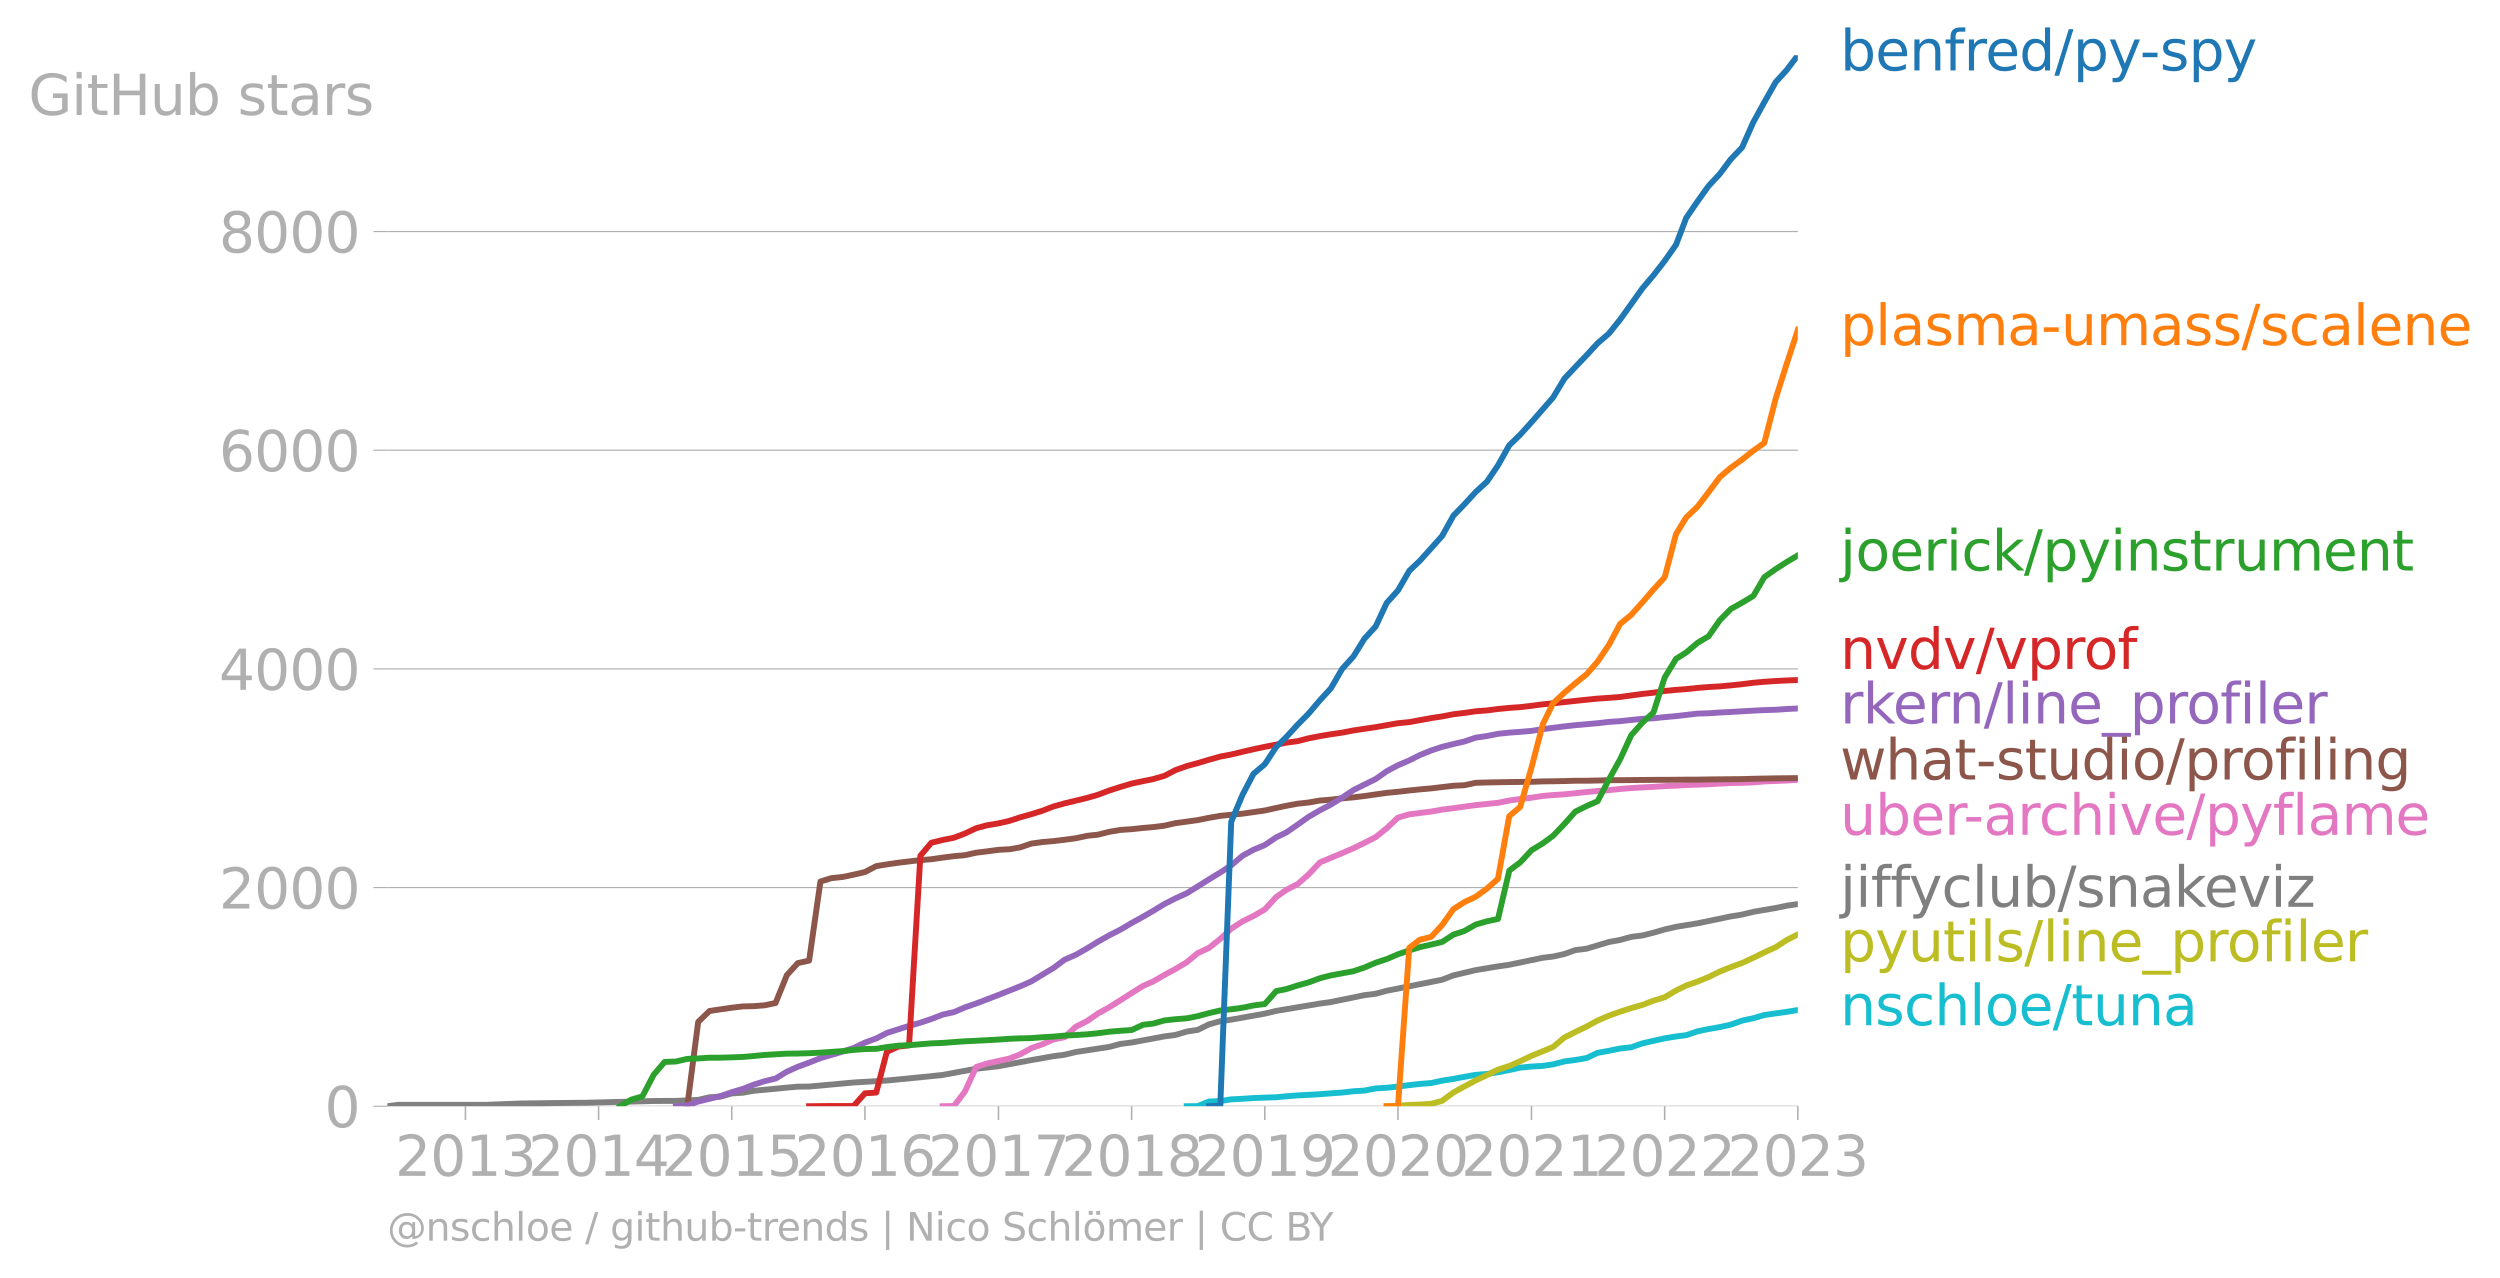 <svg xmlns="http://www.w3.org/2000/svg" xmlns:xlink="http://www.w3.org/1999/xlink" width="843.968" height="431.485" viewBox="0 0 632.976 323.614"><defs><style>*{stroke-linejoin:round;stroke-linecap:butt}</style></defs><g id="figure_1"><path id="patch_1" d="M0 323.614h632.976V0H0v323.614z" style="fill:none"/><g id="axes_1"><path id="patch_2" d="M98.073 280.087h357.12V13.975H98.073v266.112z" style="fill:none"/><g id="matplotlib.axis_1"><g id="xtick_1"><g id="line2d_1"><defs><path id="m2c7d0f4923" d="M0 0v3.5" style="stroke:#b0b0b0;stroke-width:.4"/></defs><use xlink:href="#m2c7d0f4923" x="117.841" y="280.087" style="fill:#b0b0b0;stroke:#b0b0b0;stroke-width:.4"/></g><g id="text_1" style="fill:#b0b0b0" transform="matrix(.14 0 0 -.14 100.026 297.724)"><defs><path id="DejaVuSans-32" d="M1228 531h2203V0H469v531q359 372 979 998 621 627 780 809 303 340 423 576 121 236 121 464 0 372-261 606-261 235-680 235-297 0-627-103-329-103-704-313v638q381 153 712 231 332 78 607 78 725 0 1156-363 431-362 431-968 0-288-108-546-107-257-392-607-78-91-497-524-418-433-1181-1211z" transform="scale(.016)"/><path id="DejaVuSans-30" d="M2034 4250q-487 0-733-480-245-479-245-1442 0-959 245-1439 246-480 733-480 491 0 736 480 246 480 246 1439 0 963-246 1442-245 480-736 480zm0 500q785 0 1199-621 414-620 414-1801 0-1178-414-1799Q2819-91 2034-91q-784 0-1198 620-414 621-414 1799 0 1181 414 1801 414 621 1198 621z" transform="scale(.016)"/><path id="DejaVuSans-31" d="M794 531h1031v3560L703 3866v575l1116 225h631V531h1031V0H794v531z" transform="scale(.016)"/><path id="DejaVuSans-33" d="M2597 2516q453-97 707-404 255-306 255-756 0-690-475-1069Q2609-91 1734-91q-293 0-604 58T488 141v609q262-153 574-231 313-78 654-78 593 0 904 234t311 681q0 413-289 645-289 233-804 233h-544v519h569q465 0 712 186t247 536q0 359-255 551-254 193-729 193-260 0-557-57-297-56-653-174v562q360 100 674 150t592 50q719 0 1137-327 419-326 419-882 0-388-222-655t-631-370z" transform="scale(.016)"/></defs><use xlink:href="#DejaVuSans-32"/><use xlink:href="#DejaVuSans-30" x="63.623"/><use xlink:href="#DejaVuSans-31" x="127.246"/><use xlink:href="#DejaVuSans-33" x="190.869"/></g></g><g id="xtick_2"><use xlink:href="#m2c7d0f4923" id="line2d_2" x="151.558" y="280.087" style="fill:#b0b0b0;stroke:#b0b0b0;stroke-width:.4"/><g id="text_2" style="fill:#b0b0b0" transform="matrix(.14 0 0 -.14 133.743 297.724)"><defs><path id="DejaVuSans-34" d="M2419 4116 825 1625h1594v2491zm-166 550h794V1625h666v-525h-666V0h-628v1100H313v609l1940 2957z" transform="scale(.016)"/></defs><use xlink:href="#DejaVuSans-32"/><use xlink:href="#DejaVuSans-30" x="63.623"/><use xlink:href="#DejaVuSans-31" x="127.246"/><use xlink:href="#DejaVuSans-34" x="190.869"/></g></g><g id="xtick_3"><use xlink:href="#m2c7d0f4923" id="line2d_3" x="185.275" y="280.087" style="fill:#b0b0b0;stroke:#b0b0b0;stroke-width:.4"/><g id="text_3" style="fill:#b0b0b0" transform="matrix(.14 0 0 -.14 167.46 297.724)"><defs><path id="DejaVuSans-35" d="M691 4666h2478v-532H1269V2991q137 47 274 70 138 23 276 23 781 0 1237-428 457-428 457-1159 0-753-469-1171Q2575-91 1722-91q-294 0-599 50Q819 9 494 109v635q281-153 581-228t634-75q541 0 856 284 316 284 316 772 0 487-316 771-315 285-856 285-253 0-505-56-251-56-513-175v2344z" transform="scale(.016)"/></defs><use xlink:href="#DejaVuSans-32"/><use xlink:href="#DejaVuSans-30" x="63.623"/><use xlink:href="#DejaVuSans-31" x="127.246"/><use xlink:href="#DejaVuSans-35" x="190.869"/></g></g><g id="xtick_4"><use xlink:href="#m2c7d0f4923" id="line2d_4" x="218.991" y="280.087" style="fill:#b0b0b0;stroke:#b0b0b0;stroke-width:.4"/><g id="text_4" style="fill:#b0b0b0" transform="matrix(.14 0 0 -.14 201.176 297.724)"><defs><path id="DejaVuSans-36" d="M2113 2584q-425 0-674-291-248-290-248-796 0-503 248-796 249-292 674-292t673 292q248 293 248 796 0 506-248 796-248 291-673 291zm1253 1979v-575q-238 112-480 171-242 60-480 60-625 0-955-422-329-422-376-1275 184 272 462 417 279 145 613 145 703 0 1111-427 408-426 408-1160 0-719-425-1154Q2819-91 2113-91q-810 0-1238 620-428 621-428 1799 0 1106 525 1764t1409 658q238 0 480-47t505-140z" transform="scale(.016)"/></defs><use xlink:href="#DejaVuSans-32"/><use xlink:href="#DejaVuSans-30" x="63.623"/><use xlink:href="#DejaVuSans-31" x="127.246"/><use xlink:href="#DejaVuSans-36" x="190.869"/></g></g><g id="xtick_5"><use xlink:href="#m2c7d0f4923" id="line2d_5" x="252.8" y="280.087" style="fill:#b0b0b0;stroke:#b0b0b0;stroke-width:.4"/><g id="text_5" style="fill:#b0b0b0" transform="matrix(.14 0 0 -.14 234.985 297.724)"><defs><path id="DejaVuSans-37" d="M525 4666h3000v-269L1831 0h-659l1594 4134H525v532z" transform="scale(.016)"/></defs><use xlink:href="#DejaVuSans-32"/><use xlink:href="#DejaVuSans-30" x="63.623"/><use xlink:href="#DejaVuSans-31" x="127.246"/><use xlink:href="#DejaVuSans-37" x="190.869"/></g></g><g id="xtick_6"><use xlink:href="#m2c7d0f4923" id="line2d_6" x="286.517" y="280.087" style="fill:#b0b0b0;stroke:#b0b0b0;stroke-width:.4"/><g id="text_6" style="fill:#b0b0b0" transform="matrix(.14 0 0 -.14 268.702 297.724)"><defs><path id="DejaVuSans-38" d="M2034 2216q-450 0-708-241-257-241-257-662 0-422 257-663 258-241 708-241t709 242q260 243 260 662 0 421-258 662-257 241-711 241zm-631 268q-406 100-633 378-226 279-226 679 0 559 398 884 399 325 1092 325 697 0 1094-325t397-884q0-400-227-679-226-278-629-378 456-106 710-416 255-309 255-755 0-679-414-1042Q2806-91 2034-91q-771 0-1186 362-414 363-414 1042 0 446 256 755 257 310 713 416zm-231 997q0-362 226-565 227-203 636-203 407 0 636 203 230 203 230 565 0 363-230 566-229 203-636 203-409 0-636-203-226-203-226-566z" transform="scale(.016)"/></defs><use xlink:href="#DejaVuSans-32"/><use xlink:href="#DejaVuSans-30" x="63.623"/><use xlink:href="#DejaVuSans-31" x="127.246"/><use xlink:href="#DejaVuSans-38" x="190.869"/></g></g><g id="xtick_7"><use xlink:href="#m2c7d0f4923" id="line2d_7" x="320.234" y="280.087" style="fill:#b0b0b0;stroke:#b0b0b0;stroke-width:.4"/><g id="text_7" style="fill:#b0b0b0" transform="matrix(.14 0 0 -.14 302.419 297.724)"><defs><path id="DejaVuSans-39" d="M703 97v575q238-113 481-172 244-59 479-59 625 0 954 420 330 420 377 1277-181-269-460-413-278-144-615-144-700 0-1108 423-408 424-408 1159 0 718 425 1152 425 435 1131 435 810 0 1236-621 427-620 427-1801 0-1103-524-1761Q2575-91 1691-91q-238 0-482 47Q966 3 703 97zm1256 1978q425 0 673 290 249 291 249 798 0 503-249 795-248 292-673 292t-673-292q-248-292-248-795 0-507 248-798 248-290 673-290z" transform="scale(.016)"/></defs><use xlink:href="#DejaVuSans-32"/><use xlink:href="#DejaVuSans-30" x="63.623"/><use xlink:href="#DejaVuSans-31" x="127.246"/><use xlink:href="#DejaVuSans-39" x="190.869"/></g></g><g id="xtick_8"><use xlink:href="#m2c7d0f4923" id="line2d_8" x="353.951" y="280.087" style="fill:#b0b0b0;stroke:#b0b0b0;stroke-width:.4"/><g id="text_8" style="fill:#b0b0b0" transform="matrix(.14 0 0 -.14 336.136 297.724)"><use xlink:href="#DejaVuSans-32"/><use xlink:href="#DejaVuSans-30" x="63.623"/><use xlink:href="#DejaVuSans-32" x="127.246"/><use xlink:href="#DejaVuSans-30" x="190.869"/></g></g><g id="xtick_9"><use xlink:href="#m2c7d0f4923" id="line2d_9" x="387.76" y="280.087" style="fill:#b0b0b0;stroke:#b0b0b0;stroke-width:.4"/><g id="text_9" style="fill:#b0b0b0" transform="matrix(.14 0 0 -.14 369.945 297.724)"><use xlink:href="#DejaVuSans-32"/><use xlink:href="#DejaVuSans-30" x="63.623"/><use xlink:href="#DejaVuSans-32" x="127.246"/><use xlink:href="#DejaVuSans-31" x="190.869"/></g></g><g id="xtick_10"><use xlink:href="#m2c7d0f4923" id="line2d_10" x="421.476" y="280.087" style="fill:#b0b0b0;stroke:#b0b0b0;stroke-width:.4"/><g id="text_10" style="fill:#b0b0b0" transform="matrix(.14 0 0 -.14 403.661 297.724)"><use xlink:href="#DejaVuSans-32"/><use xlink:href="#DejaVuSans-30" x="63.623"/><use xlink:href="#DejaVuSans-32" x="127.246"/><use xlink:href="#DejaVuSans-32" x="190.869"/></g></g><g id="xtick_11"><use xlink:href="#m2c7d0f4923" id="line2d_11" x="455.193" y="280.087" style="fill:#b0b0b0;stroke:#b0b0b0;stroke-width:.4"/><g id="text_11" style="fill:#b0b0b0" transform="matrix(.14 0 0 -.14 437.378 297.724)"><use xlink:href="#DejaVuSans-32"/><use xlink:href="#DejaVuSans-30" x="63.623"/><use xlink:href="#DejaVuSans-32" x="127.246"/><use xlink:href="#DejaVuSans-33" x="190.869"/></g></g></g><g id="matplotlib.axis_2"><g id="ytick_1"><path id="line2d_12" d="M98.073 280.087h357.12" clip-path="url(#p63f99290a8)" style="fill:none;stroke:#b0b0b0;stroke-width:.3;stroke-linecap:square"/><g id="line2d_13"><defs><path id="mf75de30e8b" d="M0 0h-3.5" style="stroke:#b0b0b0;stroke-width:.3"/></defs><use xlink:href="#mf75de30e8b" x="98.073" y="280.087" style="fill:#b0b0b0;stroke:#b0b0b0;stroke-width:.3"/></g><use xlink:href="#DejaVuSans-30" id="text_12" style="fill:#b0b0b0" transform="matrix(.14 0 0 -.14 82.166 285.406)"/></g><g id="ytick_2"><path id="line2d_14" d="M98.073 224.722h357.12" clip-path="url(#p63f99290a8)" style="fill:none;stroke:#b0b0b0;stroke-width:.3;stroke-linecap:square"/><use xlink:href="#mf75de30e8b" id="line2d_15" x="98.073" y="224.722" style="fill:#b0b0b0;stroke:#b0b0b0;stroke-width:.3"/><g id="text_13" style="fill:#b0b0b0" transform="matrix(.14 0 0 -.14 55.443 230.04)"><use xlink:href="#DejaVuSans-32"/><use xlink:href="#DejaVuSans-30" x="63.623"/><use xlink:href="#DejaVuSans-30" x="127.246"/><use xlink:href="#DejaVuSans-30" x="190.869"/></g></g><g id="ytick_3"><path id="line2d_16" d="M98.073 169.357h357.12" clip-path="url(#p63f99290a8)" style="fill:none;stroke:#b0b0b0;stroke-width:.3;stroke-linecap:square"/><use xlink:href="#mf75de30e8b" id="line2d_17" x="98.073" y="169.357" style="fill:#b0b0b0;stroke:#b0b0b0;stroke-width:.3"/><g id="text_14" style="fill:#b0b0b0" transform="matrix(.14 0 0 -.14 55.443 174.676)"><use xlink:href="#DejaVuSans-34"/><use xlink:href="#DejaVuSans-30" x="63.623"/><use xlink:href="#DejaVuSans-30" x="127.246"/><use xlink:href="#DejaVuSans-30" x="190.869"/></g></g><g id="ytick_4"><path id="line2d_18" d="M98.073 113.992h357.12" clip-path="url(#p63f99290a8)" style="fill:none;stroke:#b0b0b0;stroke-width:.3;stroke-linecap:square"/><use xlink:href="#mf75de30e8b" id="line2d_19" x="98.073" y="113.992" style="fill:#b0b0b0;stroke:#b0b0b0;stroke-width:.3"/><g id="text_15" style="fill:#b0b0b0" transform="matrix(.14 0 0 -.14 55.443 119.31)"><use xlink:href="#DejaVuSans-36"/><use xlink:href="#DejaVuSans-30" x="63.623"/><use xlink:href="#DejaVuSans-30" x="127.246"/><use xlink:href="#DejaVuSans-30" x="190.869"/></g></g><g id="ytick_5"><path id="line2d_20" d="M98.073 58.627h357.12" clip-path="url(#p63f99290a8)" style="fill:none;stroke:#b0b0b0;stroke-width:.3;stroke-linecap:square"/><use xlink:href="#mf75de30e8b" id="line2d_21" x="98.073" y="58.627" style="fill:#b0b0b0;stroke:#b0b0b0;stroke-width:.3"/><g id="text_16" style="fill:#b0b0b0" transform="matrix(.14 0 0 -.14 55.443 63.945)"><use xlink:href="#DejaVuSans-38"/><use xlink:href="#DejaVuSans-30" x="63.623"/><use xlink:href="#DejaVuSans-30" x="127.246"/><use xlink:href="#DejaVuSans-30" x="190.869"/></g></g><g id="text_17" style="fill:#b0b0b0" transform="matrix(.14 0 0 -.14 7.2 29.104)"><defs><path id="DejaVuSans-47" d="M3809 666v1253H2778v519h1656V434q-365-259-806-392-440-133-940-133-1094 0-1712 639-617 640-617 1780 0 1144 617 1783 618 639 1712 639 456 0 867-113 411-112 758-331v-672q-350 297-744 447t-828 150q-857 0-1287-478-429-478-429-1425 0-944 429-1422 430-478 1287-478 334 0 596 58 263 58 472 180z" transform="scale(.016)"/><path id="DejaVuSans-69" d="M603 3500h575V0H603v3500zm0 1363h575v-729H603v729z" transform="scale(.016)"/><path id="DejaVuSans-74" d="M1172 4494v-994h1184v-447H1172V1153q0-428 117-550t477-122h590V0h-590q-666 0-919 248-253 249-253 905v1900H172v447h422v994h578z" transform="scale(.016)"/><path id="DejaVuSans-48" d="M628 4666h631V2753h2294v1913h631V0h-631v2222H1259V0H628v4666z" transform="scale(.016)"/><path id="DejaVuSans-75" d="M544 1381v2119h575V1403q0-497 193-746 194-248 582-248 465 0 735 297 271 297 271 810v1984h575V0h-575v538q-209-319-486-474-276-155-642-155-603 0-916 375-312 375-312 1097zm1447 2203z" transform="scale(.016)"/><path id="DejaVuSans-62" d="M3116 1747q0 634-261 995t-717 361q-457 0-718-361t-261-995q0-634 261-995t718-361q456 0 717 361t261 995zM1159 2969q182 312 458 463 277 152 661 152 638 0 1036-506 399-506 399-1331T3314 415Q2916-91 2278-91q-384 0-661 152-276 152-458 464V0H581v4863h578V2969z" transform="scale(.016)"/><path id="DejaVuSans-73" d="M2834 3397v-544q-243 125-506 187-262 63-544 63-428 0-642-131t-214-394q0-200 153-314t616-217l197-44q612-131 870-370t258-667q0-488-386-773Q2250-91 1575-91q-281 0-586 55T347 128v594q319-166 628-249 309-82 613-82 406 0 624 139 219 139 219 392 0 234-158 359-157 125-692 241l-200 47q-534 112-772 345-237 233-237 639 0 494 350 762 350 269 994 269 318 0 599-47 282-46 519-140z" transform="scale(.016)"/><path id="DejaVuSans-61" d="M2194 1759q-697 0-966-159t-269-544q0-306 202-486 202-179 548-179 479 0 768 339t289 901v128h-572zm1147 238V0h-575v531q-197-318-491-470T1556-91q-537 0-855 302-317 302-317 808 0 590 395 890 396 300 1180 300h807v57q0 397-261 614t-733 217q-300 0-585-72-284-72-546-216v532q315 122 612 182 297 61 578 61 760 0 1135-394 375-393 375-1193z" transform="scale(.016)"/><path id="DejaVuSans-72" d="M2631 2963q-97 56-211 82-114 27-251 27-488 0-749-317t-261-911V0H581v3500h578v-544q182 319 472 473 291 155 707 155 59 0 131-8 72-7 159-23l3-590z" transform="scale(.016)"/></defs><use xlink:href="#DejaVuSans-47"/><use xlink:href="#DejaVuSans-69" x="77.49"/><use xlink:href="#DejaVuSans-74" x="105.273"/><use xlink:href="#DejaVuSans-48" x="144.482"/><use xlink:href="#DejaVuSans-75" x="219.678"/><use xlink:href="#DejaVuSans-62" x="283.057"/><use xlink:href="#DejaVuSans-20" x="346.533"/><use xlink:href="#DejaVuSans-73" x="378.32"/><use xlink:href="#DejaVuSans-74" x="430.42"/><use xlink:href="#DejaVuSans-61" x="469.629"/><use xlink:href="#DejaVuSans-72" x="530.908"/><use xlink:href="#DejaVuSans-73" x="572.021"/></g></g><path id="line2d_22" d="m300.466 280.087 2.771-.028 2.864-1.163 2.863-.11 2.771-.443 2.864-.139 2.771-.194 2.864-.11 2.864-.083 2.586-.25 2.864-.22 2.77-.14 2.864-.165 2.772-.222 2.863-.194 2.864-.332 2.771-.166 2.864-.554 2.771-.166 2.864-.304 2.863-.36 2.68-.305 2.863-.221 2.77-.609 2.865-.443 2.77-.526 2.864-.498 2.864-.222 2.771-.443 2.864-.553 2.771-.61 2.864-.276 2.863-.166 2.587-.388 2.863-.747 2.772-.36 2.863-.498 2.771-1.301 2.864-.526 2.864-.582 2.771-.304 2.864-.997 2.77-.636 2.864-.637 2.864-.47 2.587-.333 2.863-.969 2.771-.581 2.864-.498 2.771-.61 2.864-1.024 2.863-.609 2.772-.803 2.863-.415 2.772-.387 2.863-.47" clip-path="url(#p63f99290a8)" style="fill:none;stroke:#17becf;stroke-width:1.5;stroke-linecap:square"/><path id="line2d_23" d="m351.087 280.087 2.864-.083 2.863-.25 2.68-.083 2.863-.193 2.77-.748 2.865-2.131 2.77-1.523 2.864-1.522 2.864-1.357 2.771-1.384 2.864-.913 2.771-1.219 2.864-1.356 2.863-1.163 2.587-1.08 2.863-2.38 2.772-1.412 2.863-1.384 2.771-1.522 2.864-1.218 2.864-1.025 2.771-.886 2.864-.83 2.77-1.052 2.864-.886 2.864-1.688 2.587-1.274 2.863-.996 2.771-1.135 2.864-1.412 2.771-1.107 2.864-1.052 2.863-1.33 2.772-1.356 2.863-1.3 2.772-1.8 2.863-1.467" clip-path="url(#p63f99290a8)" style="fill:none;stroke:#bcbd22;stroke-width:1.5;stroke-linecap:square"/><path id="line2d_24" d="m98.073 280.087 2.771-.36h22.447l8.499-.332 8.498-.111 8.406-.083 16.813-.443 5.634-.028 5.635-.249 2.864-.664 2.771-.166 2.864-.803 2.863-.194 2.587-.47 8.498-.803 2.771-.25 2.864-.027 11.27-1.024 8.406-.499 8.498-.83 5.635-.582 8.499-1.577 5.634-.637 8.314-1.55 5.635-.997 2.771-.36 2.864-.692 8.498-1.3 2.772-.748 2.863-.36 8.314-1.55 2.771-.36 2.864-.858 2.771-.416 2.864-1.412 2.863-.802 2.771-.388 8.499-1.522 2.864-.692 11.084-1.855 2.772-.388 5.727-1.162 2.771-.582 2.864-.36 2.771-.747 14.04-2.796 2.865-1.107 5.634-1.329 5.635-.941 2.864-.415 8.498-1.772 2.587-.305 2.863-.636 2.772-.997 2.863-.36 5.635-1.688 2.864-.526 2.771-.776 2.864-.36 2.77-.691 2.864-.83 2.864-.665 5.45-.886 8.406-1.744 2.864-.47 2.863-.693 5.635-.969 2.772-.581 2.863-.415h0" clip-path="url(#p63f99290a8)" style="fill:none;stroke:#7f7f7f;stroke-width:1.5;stroke-linecap:square"/><g id="text_18" style="fill:#1f77b4" transform="matrix(.14 0 0 -.14 465.907 17.838)"><defs><path id="DejaVuSans-65" d="M3597 1894v-281H953q38-594 358-905t892-311q331 0 642 81t618 244V178Q3153 47 2828-22t-659-69q-838 0-1327 487-489 488-489 1320 0 859 464 1363 464 505 1252 505 706 0 1117-455 411-454 411-1235zm-575 169q-6 471-264 752-258 282-683 282-481 0-770-272t-333-766l2050 4z" transform="scale(.016)"/><path id="DejaVuSans-6e" d="M3513 2113V0h-575v2094q0 497-194 743-194 247-581 247-466 0-735-297-269-296-269-809V0H581v3500h578v-544q207 316 486 472 280 156 646 156 603 0 912-373 310-373 310-1098z" transform="scale(.016)"/><path id="DejaVuSans-66" d="M2375 4863v-479h-550q-309 0-430-125-120-125-120-450v-309h947v-447h-947V0H697v3053H147v447h550v244q0 584 272 851 272 268 862 268h544z" transform="scale(.016)"/><path id="DejaVuSans-64" d="M2906 2969v1894h575V0h-575v525q-181-312-458-464-276-152-664-152-634 0-1033 506-398 507-398 1332t398 1331q399 506 1033 506 388 0 664-152 277-151 458-463zM947 1747q0-634 261-995t717-361q456 0 718 361 263 361 263 995t-263 995q-262 361-718 361t-717-361q-261-361-261-995z" transform="scale(.016)"/><path id="DejaVuSans-2f" d="M1625 4666h531L531-594H0l1625 5260z" transform="scale(.016)"/><path id="DejaVuSans-70" d="M1159 525v-1856H581v4831h578v-531q182 312 458 463 277 152 661 152 638 0 1036-506 399-506 399-1331T3314 415Q2916-91 2278-91q-384 0-661 152-276 152-458 464zm1957 1222q0 634-261 995t-717 361q-457 0-718-361t-261-995q0-634 261-995t718-361q456 0 717 361t261 995z" transform="scale(.016)"/><path id="DejaVuSans-79" d="M2059-325q-243-625-475-815-231-191-618-191H506v481h338q237 0 368 113 132 112 291 531l103 262L191 3500h609L1894 763l1094 2737h609L2059-325z" transform="scale(.016)"/><path id="DejaVuSans-2d" d="M313 2009h1684v-512H313v512z" transform="scale(.016)"/></defs><use xlink:href="#DejaVuSans-62"/><use xlink:href="#DejaVuSans-65" x="63.477"/><use xlink:href="#DejaVuSans-6e" x="125"/><use xlink:href="#DejaVuSans-66" x="188.379"/><use xlink:href="#DejaVuSans-72" x="223.584"/><use xlink:href="#DejaVuSans-65" x="262.447"/><use xlink:href="#DejaVuSans-64" x="323.971"/><use xlink:href="#DejaVuSans-2f" x="387.447"/><use xlink:href="#DejaVuSans-70" x="421.139"/><use xlink:href="#DejaVuSans-79" x="484.615"/><use xlink:href="#DejaVuSans-2d" x="542.045"/><use xlink:href="#DejaVuSans-73" x="578.129"/><use xlink:href="#DejaVuSans-70" x="630.229"/><use xlink:href="#DejaVuSans-79" x="693.705"/></g><g id="text_19" style="fill:#ff7f0e" transform="matrix(.14 0 0 -.14 465.907 87.376)"><defs><path id="DejaVuSans-6c" d="M603 4863h575V0H603v4863z" transform="scale(.016)"/><path id="DejaVuSans-6d" d="M3328 2828q216 388 516 572t706 184q547 0 844-383 297-382 297-1088V0h-578v2094q0 503-179 746-178 244-543 244-447 0-707-297-259-296-259-809V0h-578v2094q0 506-178 748t-550 242q-441 0-701-298-259-298-259-808V0H581v3500h578v-544q197 322 472 475t653 153q382 0 649-194 267-193 395-562z" transform="scale(.016)"/><path id="DejaVuSans-63" d="M3122 3366v-538q-244 135-489 202t-495 67q-560 0-870-355-309-354-309-995t309-996q310-354 870-354 250 0 495 67t489 202V134Q2881 22 2623-34q-257-57-548-57-791 0-1257 497-465 497-465 1341 0 856 470 1346 471 491 1290 491 265 0 518-55 253-54 491-163z" transform="scale(.016)"/></defs><use xlink:href="#DejaVuSans-70"/><use xlink:href="#DejaVuSans-6c" x="63.477"/><use xlink:href="#DejaVuSans-61" x="91.26"/><use xlink:href="#DejaVuSans-73" x="152.539"/><use xlink:href="#DejaVuSans-6d" x="204.639"/><use xlink:href="#DejaVuSans-61" x="302.051"/><use xlink:href="#DejaVuSans-2d" x="363.33"/><use xlink:href="#DejaVuSans-75" x="399.414"/><use xlink:href="#DejaVuSans-6d" x="462.793"/><use xlink:href="#DejaVuSans-61" x="560.205"/><use xlink:href="#DejaVuSans-73" x="621.484"/><use xlink:href="#DejaVuSans-73" x="673.584"/><use xlink:href="#DejaVuSans-2f" x="725.684"/><use xlink:href="#DejaVuSans-73" x="759.375"/><use xlink:href="#DejaVuSans-63" x="811.475"/><use xlink:href="#DejaVuSans-61" x="866.455"/><use xlink:href="#DejaVuSans-6c" x="927.734"/><use xlink:href="#DejaVuSans-65" x="955.518"/><use xlink:href="#DejaVuSans-6e" x="1017.041"/><use xlink:href="#DejaVuSans-65" x="1080.42"/></g><g id="text_20" style="fill:#2ca02c" transform="matrix(.14 0 0 -.14 465.907 144.458)"><defs><path id="DejaVuSans-6a" d="M603 3500h575V-63q0-668-255-968-254-300-820-300h-219v487H38q328 0 446 152Q603-541 603-63v3563zm0 1363h575v-729H603v729z" transform="scale(.016)"/><path id="DejaVuSans-6f" d="M1959 3097q-462 0-731-361t-269-989q0-628 267-989 268-361 733-361 460 0 728 362 269 363 269 988 0 622-269 986-268 364-728 364zm0 487q750 0 1178-488 429-487 429-1349 0-859-429-1349Q2709-91 1959-91q-753 0-1180 489-426 490-426 1349 0 862 426 1349 427 488 1180 488z" transform="scale(.016)"/><path id="DejaVuSans-6b" d="M581 4863h578V1991l1716 1509h734L1753 1863 3688 0h-750L1159 1709V0H581v4863z" transform="scale(.016)"/></defs><use xlink:href="#DejaVuSans-6a"/><use xlink:href="#DejaVuSans-6f" x="27.783"/><use xlink:href="#DejaVuSans-65" x="88.965"/><use xlink:href="#DejaVuSans-72" x="150.488"/><use xlink:href="#DejaVuSans-69" x="191.602"/><use xlink:href="#DejaVuSans-63" x="219.385"/><use xlink:href="#DejaVuSans-6b" x="274.365"/><use xlink:href="#DejaVuSans-2f" x="332.275"/><use xlink:href="#DejaVuSans-70" x="365.967"/><use xlink:href="#DejaVuSans-79" x="429.443"/><use xlink:href="#DejaVuSans-69" x="488.623"/><use xlink:href="#DejaVuSans-6e" x="516.406"/><use xlink:href="#DejaVuSans-73" x="579.785"/><use xlink:href="#DejaVuSans-74" x="631.885"/><use xlink:href="#DejaVuSans-72" x="671.094"/><use xlink:href="#DejaVuSans-75" x="712.207"/><use xlink:href="#DejaVuSans-6d" x="775.586"/><use xlink:href="#DejaVuSans-65" x="872.998"/><use xlink:href="#DejaVuSans-6e" x="934.521"/><use xlink:href="#DejaVuSans-74" x="997.9"/></g><g id="text_21" style="fill:#d62728" transform="matrix(.14 0 0 -.14 465.907 169.37)"><defs><path id="DejaVuSans-76" d="M191 3500h609L1894 563l1094 2937h609L2284 0h-781L191 3500z" transform="scale(.016)"/></defs><use xlink:href="#DejaVuSans-6e"/><use xlink:href="#DejaVuSans-76" x="63.379"/><use xlink:href="#DejaVuSans-64" x="122.559"/><use xlink:href="#DejaVuSans-76" x="186.035"/><use xlink:href="#DejaVuSans-2f" x="245.215"/><use xlink:href="#DejaVuSans-76" x="278.906"/><use xlink:href="#DejaVuSans-70" x="338.086"/><use xlink:href="#DejaVuSans-72" x="401.563"/><use xlink:href="#DejaVuSans-6f" x="440.426"/><use xlink:href="#DejaVuSans-66" x="501.607"/></g><g id="text_22" style="fill:#9467bd" transform="matrix(.14 0 0 -.14 465.907 183.174)"><defs><path id="DejaVuSans-5f" d="M3263-1063v-446H-63v446h3326z" transform="scale(.016)"/></defs><use xlink:href="#DejaVuSans-72"/><use xlink:href="#DejaVuSans-6b" x="41.113"/><use xlink:href="#DejaVuSans-65" x="95.398"/><use xlink:href="#DejaVuSans-72" x="156.922"/><use xlink:href="#DejaVuSans-6e" x="196.285"/><use xlink:href="#DejaVuSans-2f" x="259.664"/><use xlink:href="#DejaVuSans-6c" x="293.355"/><use xlink:href="#DejaVuSans-69" x="321.139"/><use xlink:href="#DejaVuSans-6e" x="348.922"/><use xlink:href="#DejaVuSans-65" x="412.301"/><use xlink:href="#DejaVuSans-5f" x="473.824"/><use xlink:href="#DejaVuSans-70" x="523.824"/><use xlink:href="#DejaVuSans-72" x="587.301"/><use xlink:href="#DejaVuSans-6f" x="626.164"/><use xlink:href="#DejaVuSans-66" x="687.346"/><use xlink:href="#DejaVuSans-69" x="722.551"/><use xlink:href="#DejaVuSans-6c" x="750.334"/><use xlink:href="#DejaVuSans-65" x="778.117"/><use xlink:href="#DejaVuSans-72" x="839.641"/></g><g id="text_23" style="fill:#8c564b" transform="matrix(.14 0 0 -.14 465.907 197.37)"><defs><path id="DejaVuSans-77" d="M269 3500h575l719-2731 715 2731h678l719-2731 716 2731h575L4050 0h-678l-753 2869L1863 0h-679L269 3500z" transform="scale(.016)"/><path id="DejaVuSans-68" d="M3513 2113V0h-575v2094q0 497-194 743-194 247-581 247-466 0-735-297-269-296-269-809V0H581v4863h578V2956q207 316 486 472 280 156 646 156 603 0 912-373 310-373 310-1098z" transform="scale(.016)"/><path id="DejaVuSans-67" d="M2906 1791q0 625-258 968-257 344-723 344-462 0-720-344-258-343-258-968 0-622 258-966t720-344q466 0 723 344 258 344 258 966zm575-1357q0-893-397-1329-396-436-1215-436-303 0-572 45t-522 139v559q253-137 500-202 247-66 503-66 566 0 847 295t281 892v285q-178-310-456-463T1784 0Q1141 0 747 490 353 981 353 1791q0 812 394 1302 394 491 1037 491 388 0 666-153t456-462v531h575V434z" transform="scale(.016)"/></defs><use xlink:href="#DejaVuSans-77"/><use xlink:href="#DejaVuSans-68" x="81.787"/><use xlink:href="#DejaVuSans-61" x="145.166"/><use xlink:href="#DejaVuSans-74" x="206.445"/><use xlink:href="#DejaVuSans-2d" x="245.654"/><use xlink:href="#DejaVuSans-73" x="281.738"/><use xlink:href="#DejaVuSans-74" x="333.838"/><use xlink:href="#DejaVuSans-75" x="373.047"/><use xlink:href="#DejaVuSans-64" x="436.426"/><use xlink:href="#DejaVuSans-69" x="499.902"/><use xlink:href="#DejaVuSans-6f" x="527.686"/><use xlink:href="#DejaVuSans-2f" x="588.867"/><use xlink:href="#DejaVuSans-70" x="622.559"/><use xlink:href="#DejaVuSans-72" x="686.035"/><use xlink:href="#DejaVuSans-6f" x="724.898"/><use xlink:href="#DejaVuSans-66" x="786.08"/><use xlink:href="#DejaVuSans-69" x="821.285"/><use xlink:href="#DejaVuSans-6c" x="849.068"/><use xlink:href="#DejaVuSans-69" x="876.852"/><use xlink:href="#DejaVuSans-6e" x="904.635"/><use xlink:href="#DejaVuSans-67" x="968.014"/></g><g id="text_24" style="fill:#e377c2" transform="matrix(.14 0 0 -.14 465.907 211.37)"><use xlink:href="#DejaVuSans-75"/><use xlink:href="#DejaVuSans-62" x="63.379"/><use xlink:href="#DejaVuSans-65" x="126.855"/><use xlink:href="#DejaVuSans-72" x="188.379"/><use xlink:href="#DejaVuSans-2d" x="223.117"/><use xlink:href="#DejaVuSans-61" x="259.201"/><use xlink:href="#DejaVuSans-72" x="320.48"/><use xlink:href="#DejaVuSans-63" x="359.344"/><use xlink:href="#DejaVuSans-68" x="414.324"/><use xlink:href="#DejaVuSans-69" x="477.703"/><use xlink:href="#DejaVuSans-76" x="505.486"/><use xlink:href="#DejaVuSans-65" x="564.666"/><use xlink:href="#DejaVuSans-2f" x="626.189"/><use xlink:href="#DejaVuSans-70" x="659.881"/><use xlink:href="#DejaVuSans-79" x="723.357"/><use xlink:href="#DejaVuSans-66" x="782.537"/><use xlink:href="#DejaVuSans-6c" x="817.742"/><use xlink:href="#DejaVuSans-61" x="845.525"/><use xlink:href="#DejaVuSans-6d" x="906.805"/><use xlink:href="#DejaVuSans-65" x="1004.217"/></g><g id="text_25" style="fill:#7f7f7f" transform="matrix(.14 0 0 -.14 465.907 229.599)"><defs><path id="DejaVuSans-7a" d="M353 3500h2731v-525L922 459h2162V0H275v525l2163 2516H353v459z" transform="scale(.016)"/></defs><use xlink:href="#DejaVuSans-6a"/><use xlink:href="#DejaVuSans-69" x="27.783"/><use xlink:href="#DejaVuSans-66" x="55.566"/><use xlink:href="#DejaVuSans-66" x="90.771"/><use xlink:href="#DejaVuSans-79" x="124.227"/><use xlink:href="#DejaVuSans-63" x="183.406"/><use xlink:href="#DejaVuSans-6c" x="238.387"/><use xlink:href="#DejaVuSans-75" x="266.17"/><use xlink:href="#DejaVuSans-62" x="329.549"/><use xlink:href="#DejaVuSans-2f" x="393.025"/><use xlink:href="#DejaVuSans-73" x="426.717"/><use xlink:href="#DejaVuSans-6e" x="478.816"/><use xlink:href="#DejaVuSans-61" x="542.195"/><use xlink:href="#DejaVuSans-6b" x="603.475"/><use xlink:href="#DejaVuSans-65" x="657.76"/><use xlink:href="#DejaVuSans-76" x="719.283"/><use xlink:href="#DejaVuSans-69" x="778.463"/><use xlink:href="#DejaVuSans-7a" x="806.246"/></g><g id="text_26" style="fill:#bcbd22" transform="matrix(.14 0 0 -.14 465.907 243.404)"><use xlink:href="#DejaVuSans-70"/><use xlink:href="#DejaVuSans-79" x="63.477"/><use xlink:href="#DejaVuSans-75" x="122.656"/><use xlink:href="#DejaVuSans-74" x="186.035"/><use xlink:href="#DejaVuSans-69" x="225.244"/><use xlink:href="#DejaVuSans-6c" x="253.027"/><use xlink:href="#DejaVuSans-73" x="280.811"/><use xlink:href="#DejaVuSans-2f" x="332.91"/><use xlink:href="#DejaVuSans-6c" x="366.602"/><use xlink:href="#DejaVuSans-69" x="394.385"/><use xlink:href="#DejaVuSans-6e" x="422.168"/><use xlink:href="#DejaVuSans-65" x="485.547"/><use xlink:href="#DejaVuSans-5f" x="547.07"/><use xlink:href="#DejaVuSans-70" x="597.07"/><use xlink:href="#DejaVuSans-72" x="660.547"/><use xlink:href="#DejaVuSans-6f" x="699.41"/><use xlink:href="#DejaVuSans-66" x="760.592"/><use xlink:href="#DejaVuSans-69" x="795.797"/><use xlink:href="#DejaVuSans-6c" x="823.58"/><use xlink:href="#DejaVuSans-65" x="851.363"/><use xlink:href="#DejaVuSans-72" x="912.887"/></g><g id="text_27" style="fill:#17becf" transform="matrix(.14 0 0 -.14 465.907 259.59)"><use xlink:href="#DejaVuSans-6e"/><use xlink:href="#DejaVuSans-73" x="63.379"/><use xlink:href="#DejaVuSans-63" x="115.479"/><use xlink:href="#DejaVuSans-68" x="170.459"/><use xlink:href="#DejaVuSans-6c" x="233.838"/><use xlink:href="#DejaVuSans-6f" x="261.621"/><use xlink:href="#DejaVuSans-65" x="322.803"/><use xlink:href="#DejaVuSans-2f" x="384.326"/><use xlink:href="#DejaVuSans-74" x="418.018"/><use xlink:href="#DejaVuSans-75" x="457.227"/><use xlink:href="#DejaVuSans-6e" x="520.605"/><use xlink:href="#DejaVuSans-61" x="583.984"/></g><g id="text_28" style="fill:#b0b0b0" transform="matrix(.097 0 0 -.097 98.073 314.123)"><defs><path id="DejaVuSans-40" d="M2381 1678q0-447 222-702 222-254 610-254 384 0 604 256 221 256 221 700 0 438-225 695-225 258-607 258-378 0-602-256-223-256-223-697zm1703-934q-187-241-429-355t-564-114q-538 0-874 389t-336 1014q0 625 337 1015 338 391 873 391 322 0 565-117 244-117 428-354v409h447V722q457 69 714 417 258 349 258 902 0 334-99 628-98 294-298 544-325 409-792 626t-1017 217q-384 0-738-102-353-101-653-301-490-319-767-836-276-517-276-1120 0-497 179-932 180-434 521-765 328-325 759-495 431-171 922-171 403 0 792 136t714 389l281-347q-390-303-851-464t-936-161q-578 0-1091 205-512 205-912 595Q841 78 631 592q-209 514-209 1105 0 569 212 1084 213 516 607 907 403 396 931 607t1119 211q662 0 1229-272 568-271 952-771 234-307 357-666 124-359 124-744 0-822-497-1297T4084 263v481z" transform="scale(.016)"/><path id="DejaVuSans-7c" d="M1344 4891v-6400H813v6400h531z" transform="scale(.016)"/><path id="DejaVuSans-4e" d="M628 4666h850L3547 763v3903h612V0h-850L1241 3903V0H628v4666z" transform="scale(.016)"/><path id="DejaVuSans-53" d="M3425 4513v-616q-359 172-678 256-319 85-616 85-515 0-795-200t-280-569q0-310 186-468 186-157 705-254l381-78q706-135 1042-474t336-907q0-679-455-1029Q2797-91 1919-91q-331 0-705 75-373 75-773 222v650q384-215 753-325 369-109 725-109 540 0 834 212 294 213 294 607 0 343-211 537t-692 291l-385 75q-706 140-1022 440-315 300-315 835 0 619 436 975t1201 356q329 0 669-60 341-59 697-177z" transform="scale(.016)"/><path id="DejaVuSans-f6" d="M1959 3097q-462 0-731-361t-269-989q0-628 267-989 268-361 733-361 460 0 728 362 269 363 269 988 0 622-269 986-268 364-728 364zm0 487q750 0 1178-488 429-487 429-1349 0-859-429-1349Q2709-91 1959-91q-753 0-1180 489-426 490-426 1349 0 862 426 1349 427 488 1180 488zm295 1266h634v-631h-634v631zm-1222 0h634v-631h-634v631z" transform="scale(.016)"/><path id="DejaVuSans-43" d="M4122 4306v-665q-319 297-680 443-361 147-767 147-800 0-1225-489t-425-1414q0-922 425-1411t1225-489q406 0 767 147t680 444V359q-331-225-702-338-370-112-782-112-1060 0-1670 648-609 649-609 1771 0 1125 609 1773 610 649 1670 649 418 0 788-111 371-111 696-333z" transform="scale(.016)"/><path id="DejaVuSans-42" d="M1259 2228V519h1013q509 0 754 211 246 211 246 645 0 438-246 645-245 208-754 208H1259zm0 1919V2741h935q462 0 688 173 227 174 227 530 0 353-227 528-226 175-688 175h-935zm-631 519h1613q722 0 1112-300 391-300 391-853 0-429-200-682t-588-315q466-100 724-418 258-317 258-792 0-625-425-966Q3088 0 2303 0H628v4666z" transform="scale(.016)"/><path id="DejaVuSans-59" d="M-13 4666h679l1293-1919 1285 1919h678L2272 2222V0h-634v2222L-13 4666z" transform="scale(.016)"/></defs><use xlink:href="#DejaVuSans-40"/><use xlink:href="#DejaVuSans-6e" x="100"/><use xlink:href="#DejaVuSans-73" x="163.379"/><use xlink:href="#DejaVuSans-63" x="215.479"/><use xlink:href="#DejaVuSans-68" x="270.459"/><use xlink:href="#DejaVuSans-6c" x="333.838"/><use xlink:href="#DejaVuSans-6f" x="361.621"/><use xlink:href="#DejaVuSans-65" x="422.803"/><use xlink:href="#DejaVuSans-20" x="484.326"/><use xlink:href="#DejaVuSans-2f" x="516.113"/><use xlink:href="#DejaVuSans-20" x="549.805"/><use xlink:href="#DejaVuSans-67" x="581.592"/><use xlink:href="#DejaVuSans-69" x="645.068"/><use xlink:href="#DejaVuSans-74" x="672.852"/><use xlink:href="#DejaVuSans-68" x="712.061"/><use xlink:href="#DejaVuSans-75" x="775.439"/><use xlink:href="#DejaVuSans-62" x="838.818"/><use xlink:href="#DejaVuSans-2d" x="902.295"/><use xlink:href="#DejaVuSans-74" x="938.379"/><use xlink:href="#DejaVuSans-72" x="977.588"/><use xlink:href="#DejaVuSans-65" x="1016.451"/><use xlink:href="#DejaVuSans-6e" x="1077.975"/><use xlink:href="#DejaVuSans-64" x="1141.354"/><use xlink:href="#DejaVuSans-73" x="1204.83"/><use xlink:href="#DejaVuSans-20" x="1256.93"/><use xlink:href="#DejaVuSans-7c" x="1288.717"/><use xlink:href="#DejaVuSans-20" x="1322.408"/><use xlink:href="#DejaVuSans-4e" x="1354.195"/><use xlink:href="#DejaVuSans-69" x="1429"/><use xlink:href="#DejaVuSans-63" x="1456.783"/><use xlink:href="#DejaVuSans-6f" x="1511.764"/><use xlink:href="#DejaVuSans-20" x="1572.945"/><use xlink:href="#DejaVuSans-53" x="1604.732"/><use xlink:href="#DejaVuSans-63" x="1668.209"/><use xlink:href="#DejaVuSans-68" x="1723.189"/><use xlink:href="#DejaVuSans-6c" x="1786.568"/><use xlink:href="#DejaVuSans-f6" x="1814.352"/><use xlink:href="#DejaVuSans-6d" x="1875.533"/><use xlink:href="#DejaVuSans-65" x="1972.945"/><use xlink:href="#DejaVuSans-72" x="2034.469"/><use xlink:href="#DejaVuSans-20" x="2075.582"/><use xlink:href="#DejaVuSans-7c" x="2107.369"/><use xlink:href="#DejaVuSans-20" x="2141.061"/><use xlink:href="#DejaVuSans-43" x="2172.848"/><use xlink:href="#DejaVuSans-43" x="2242.672"/><use xlink:href="#DejaVuSans-20" x="2312.496"/><use xlink:href="#DejaVuSans-42" x="2344.283"/><use xlink:href="#DejaVuSans-59" x="2407.387"/></g><path id="line2d_25" d="m238.667 280.087 2.864-.056 2.771-3.654 2.864-6.228 2.77-.886 2.864-.637 2.864-.637 2.587-1.024 2.863-1.578 2.771-.969 2.864-1.245 2.771-.554 2.864-2.658 2.864-1.439 2.77-1.938 2.864-1.578 2.772-1.744 2.863-1.827 2.864-1.8 2.586-1.134 2.864-1.661 2.771-1.495 2.864-1.716 2.771-2.298 2.864-1.329 2.863-2.297 2.771-2.575 2.864-1.854 2.771-1.357 2.864-1.66 2.864-3.129 2.586-1.827 2.864-1.467 2.77-2.436 2.864-3.045 2.772-1.163 2.863-1.19 2.864-1.246 2.771-1.356 2.864-1.468 2.771-2.214 2.864-2.713 2.863-.83 2.68-.333 2.863-.36 2.77-.498 2.865-.36 2.77-.387 2.864-.388 2.864-.304 2.771-.277 2.864-.582 2.771-.387 2.864-.332 2.863-.443 2.587-.222 2.863-.194 2.772-.276 2.863-.305 2.771-.249 2.864-.221 2.864-.305 2.771-.221 2.864-.167 2.77-.138 2.864-.194 2.864-.11 2.587-.167 2.863-.083 2.771-.11 2.864-.166 2.771-.139 2.864-.055 2.863-.11 2.772-.25 2.863-.11 2.772-.112 2.863-.166" clip-path="url(#p63f99290a8)" style="fill:none;stroke:#e377c2;stroke-width:1.5;stroke-linecap:square"/><path id="line2d_26" d="m174.005 280.087 2.771-21.344 2.864-2.768 2.771-.415 2.864-.415 2.863-.332 2.587-.056 2.863-.221 2.772-.582 2.863-7.059 2.771-3.045 2.864-.636 2.864-20.015 2.77-.858 2.865-.305 2.77-.58 2.864-.665 2.864-1.495 2.679-.443 2.863-.415 2.772-.332 2.863-.333 2.772-.221 2.863-.415 2.864-.36 2.771-.25 2.864-.636 2.77-.332 2.864-.388 2.864-.166 2.587-.443 2.863-.969 2.771-.387 2.864-.25 2.771-.332 2.864-.387 2.864-.61 2.77-.304 2.864-.72 2.772-.47 2.863-.194 2.864-.304 2.586-.222 2.864-.36 2.771-.636 2.864-.388 2.771-.387 2.864-.582 2.863-.498 2.771-.277 2.864-.277 2.771-.387 2.864-.416 2.864-.636 2.586-.554 2.864-.526 2.77-.304 2.864-.499 2.772-.221 2.863-.332 2.864-.25 2.771-.332 2.864-.415 2.771-.387 2.864-.277 2.863-.332 2.68-.277 2.863-.25 2.77-.332 2.865-.332 2.77-.138 2.864-.61 2.864-.082 2.771-.056 2.864-.055 2.771-.028 2.864-.027 2.863-.111 2.587-.028 2.863-.055 2.772-.083h2.863l2.771-.056 2.864-.083h2.864l2.771-.027 2.864-.028 2.77-.028h2.864l2.864-.027 2.587-.028h2.863l2.771-.055 2.864-.028 2.771-.028 2.864-.027 2.863-.083 2.772-.056 2.863-.055 2.772-.028 2.863-.028" clip-path="url(#p63f99290a8)" style="fill:none;stroke:#8c564b;stroke-width:1.5;stroke-linecap:square"/><path id="line2d_27" d="m171.141 280.087 2.864-.166 2.771-1.025 2.864-.692 2.771-.692 2.864-.969 2.863-.858 2.587-1.024 2.863-.914 2.772-.664 2.863-1.744 2.771-1.246 2.864-1.052 2.864-1.135 2.77-.802 2.865-.859 2.77-.913 2.864-1.357 2.864-1.051 2.679-1.385 2.863-.913 2.772-.886 2.863-.803 2.772-.941 2.863-1.107 2.864-.637 2.771-1.19 2.864-.997 2.77-1.052 2.864-1.107 2.864-1.135 2.587-1.024 2.863-1.274 2.771-1.688 2.864-1.717 2.771-2.076 2.864-1.246 2.864-1.633 2.77-1.716 2.864-1.606 2.772-1.412 2.863-1.688 2.864-1.578 2.586-1.495 2.864-1.744 2.771-1.412 2.864-1.3 2.771-1.717 2.864-1.8 2.863-1.744 2.771-1.827 2.864-2.408 2.771-1.522 2.864-1.19 2.864-1.939 2.586-1.245 2.864-1.993 2.77-1.966 2.864-1.66 2.772-1.44 2.863-1.772 2.864-1.91 2.771-1.384 2.864-1.412 2.771-1.966 2.864-1.522 2.863-1.218 2.68-1.357 2.863-1.162 2.77-.914 2.865-.72 2.77-.636 2.864-.97 2.864-.414 2.771-.554 2.864-.304 2.771-.194 2.864-.25 2.863-.442 2.587-.332 2.863-.36 2.772-.305 2.863-.249 2.771-.25 2.864-.331 2.864-.194 2.771-.305 2.864-.276 2.77-.139 2.864-.304 2.864-.25 2.587-.304 2.863-.332 2.771-.083 2.864-.194 2.771-.138 2.864-.167 2.863-.166 2.772-.138 2.863-.083 2.772-.194 2.863-.138" clip-path="url(#p63f99290a8)" style="fill:none;stroke:#9467bd;stroke-width:1.5;stroke-linecap:square"/><path id="line2d_28" d="m204.858 280.087 2.864-.028 2.77-.028h5.635l2.864-3.21 2.864-.195 2.679-10.298 2.863-1.328 2.772-.332 2.863-48.002 2.772-3.294 2.863-.692 2.864-.582 2.771-1.052 2.864-1.356 2.77-.747 2.864-.471 2.864-.664 2.587-.859 2.863-.802 2.771-.858 2.864-1.108 2.771-.775 2.864-.692 2.864-.692 2.77-.803 2.864-1.08 2.772-.885 2.863-.858 2.864-.61 2.586-.525 2.864-.83 2.771-1.44 2.864-1.025 2.771-.747 2.864-.858 2.863-.803 2.771-.526 2.864-.692 2.771-.637 2.864-.609 2.864-.553 2.586-.499 2.864-.387 2.77-.72 2.864-.554 2.772-.47 2.863-.415 2.864-.554 2.771-.415 2.864-.416 2.771-.498 2.864-.498 2.863-.277 2.68-.498 2.863-.526 2.77-.415 2.865-.554 2.77-.332 2.864-.416 2.864-.221 2.771-.36 2.864-.277 2.771-.193 2.864-.333 2.863-.387 2.587-.25 2.863-.304 2.772-.304 2.863-.305 2.771-.277 2.864-.194 2.864-.221 2.771-.388 2.864-.387 2.77-.305 2.864-.442 2.864-.277 2.587-.194 2.863-.305 2.771-.221 2.864-.166 2.771-.25 2.864-.304 2.863-.36 2.772-.249 2.863-.194 2.772-.138 2.863-.11" clip-path="url(#p63f99290a8)" style="fill:none;stroke:#d62728;stroke-width:1.5;stroke-linecap:square"/><path id="line2d_29" d="m157.008 280.087 2.864-1.689 2.77-.803 2.865-5.48 2.77-3.24 2.864-.11 2.864-.665 2.771-.11 2.864-.194h2.771l2.864-.083 2.863-.111 2.587-.222 2.863-.276 2.772-.167 2.863-.166 2.771-.027 2.864-.083 2.864-.139 2.77-.194 2.865-.193 2.77-.305 2.864-.221 2.864-.056 2.679-.443 2.863-.36 2.772-.11 2.863-.25 2.772-.22 2.863-.111 2.864-.222 2.771-.194 2.864-.138 2.77-.139 2.864-.166 2.864-.193 2.587-.111 2.863-.056 2.771-.221 2.864-.166 2.771-.25 2.864-.138 2.864-.193 2.77-.277 2.864-.388 2.772-.221 2.863-.194 2.864-1.329 2.586-.304 2.864-.803 2.771-.305 2.864-.221 2.771-.554 2.864-.775 2.863-.664 2.771-.305 2.864-.387 2.771-.582 2.864-.36 2.864-3.266 2.586-.526 2.864-.913 2.77-.776 2.864-1.052 2.772-.72 2.863-.525 2.864-.526 2.771-.941 2.864-1.218 2.771-.914 2.864-1.218 2.863-.997 2.68-.802 2.863-.665 2.77-.664 2.865-1.855 2.77-.913 2.864-1.634 2.864-.83 2.771-.581 2.864-12.264 2.771-2.076 2.864-3.073 2.863-1.744 2.587-1.91 2.863-2.99 2.772-3.128 2.863-1.411 2.771-1.219 2.864-5.508 2.864-5.15 2.771-6.034 2.864-3.239 2.77-2.519 2.864-8.914 2.864-4.678 2.587-1.633 2.863-2.436 2.771-1.634 2.864-4.097 2.771-2.823 2.864-1.606 2.863-1.716 2.772-4.762 2.863-2.02 2.772-1.772 2.863-1.716" clip-path="url(#p63f99290a8)" style="fill:none;stroke:#2ca02c;stroke-width:1.5;stroke-linecap:square"/><path id="line2d_30" d="m351.087 280.087 2.864-.056 2.863-40.056 2.68-2.049 2.863-.72 2.77-2.99 2.865-4.04 2.77-1.773 2.864-1.356 2.864-2.076 2.771-2.464 2.864-15.862 2.771-2.353 2.864-9.966 2.863-10.962 2.587-5.287 2.863-2.686 2.772-2.38 2.863-2.298 2.771-3.183 2.864-4.236 2.864-5.343 2.771-2.242 2.864-3.211 2.77-3.211 2.864-3.128 2.864-10.935 2.587-4.208 2.863-2.74 2.771-3.627 2.864-3.847 2.771-2.354 2.864-2.076 2.863-2.27 2.772-1.965 2.863-11.128 2.772-8.776 2.863-8.72" clip-path="url(#p63f99290a8)" style="fill:none;stroke:#ff7f0e;stroke-width:1.5;stroke-linecap:square"/><path id="line2d_31" d="m306.1 280.087 2.864-.166 2.771-71.864 2.864-6.838 2.771-5.287 2.864-2.436 2.864-4.346 2.586-2.547 2.864-3.128 2.77-2.796 2.864-3.377 2.772-3.018 2.863-4.927 2.864-3.156 2.771-4.485 2.864-3.128 2.771-5.924 2.864-3.183 2.863-4.956 2.68-2.546 2.863-3.184 2.77-3.1 2.865-5.15 2.77-2.85 2.864-3.129 2.864-2.63 2.771-4.097 2.864-5.093 2.771-2.685 2.864-3.184 2.863-3.266 2.587-2.962 2.863-4.762 2.772-2.962 2.863-2.99 2.771-3.017 2.864-2.464 2.864-3.57 2.771-3.876 2.864-4.014 2.77-3.267 2.864-3.682 2.864-4.069 2.587-6.81 2.863-4.18 2.771-3.875 2.864-3.073 2.771-3.71 2.864-2.99 2.863-6.422 2.772-5.038 2.863-5.066 2.772-3.045 2.863-3.792" clip-path="url(#p63f99290a8)" style="fill:none;stroke:#1f77b4;stroke-width:1.5;stroke-linecap:square"/></g></g><defs><clipPath id="p63f99290a8"><path d="M98.073 13.975h357.12v266.112H98.073z"/></clipPath></defs></svg>